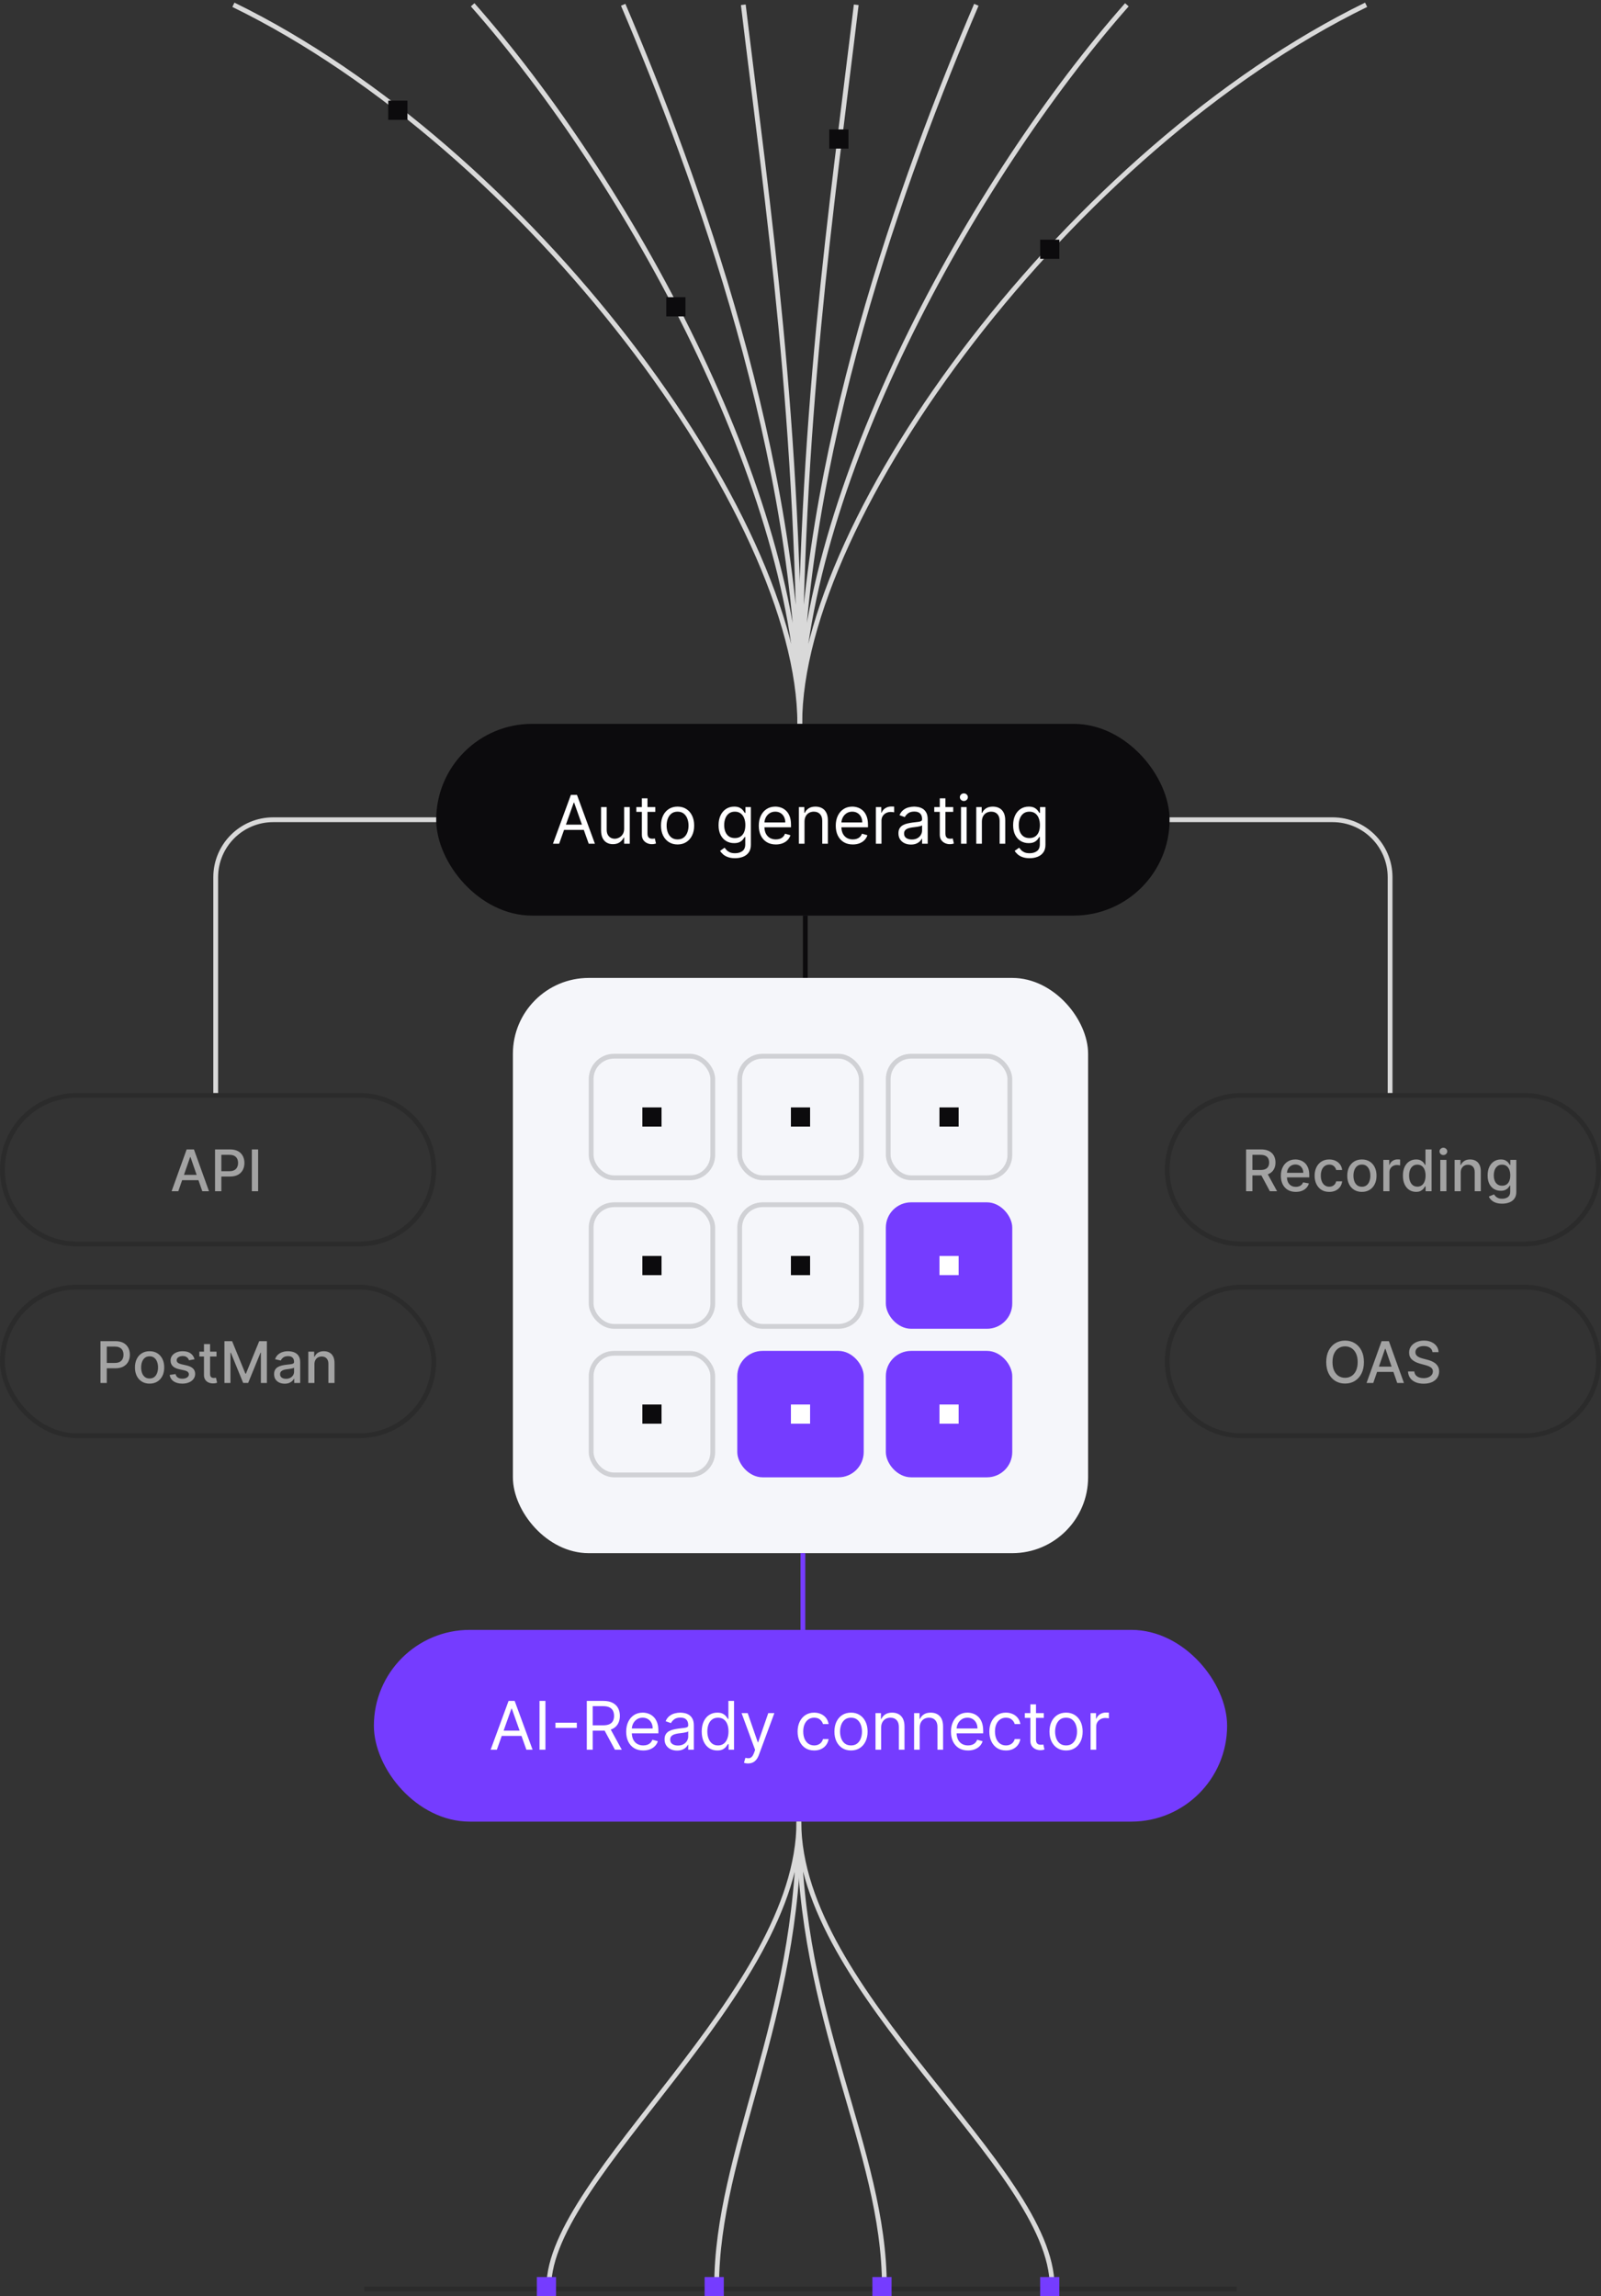 <?xml version="1.0" encoding="UTF-8"?> <svg xmlns="http://www.w3.org/2000/svg" width="334" height="479" viewBox="0 0 334 479" fill="none"><rect x="0" y="0" width="334" height="479" fill="#333333" stroke="none"/><path d="M166.847 151C166.847 107.564 223.646 30.948 285 1M166.847 151C166.847 102.641 202.944 37.41 235.088 1M166.847 151C166.847 95.691 188.593 36.358 203.685 1M166.847 151C166.847 87.004 173.475 43.869 178.627 1" stroke="#D9D9D9"></path><path d="M166.847 151C166.847 107.564 110.048 30.948 48.693 1M166.847 151C166.847 102.641 130.75 37.41 98.605 1M166.847 151C166.847 95.691 145.1 36.358 130.008 1M166.847 151C166.847 87.004 160.219 43.869 155.066 1" stroke="#D9D9D9"></path><rect x="177" y="27" width="4" height="4" transform="rotate(90 177 27)" fill="#0C0B0D"></rect><rect x="143" y="62" width="4" height="4" transform="rotate(90 143 62)" fill="#0C0B0D"></rect><rect x="85" y="21" width="4" height="4" transform="rotate(90 85 21)" fill="#0C0B0D"></rect><rect x="221" y="50" width="4" height="4" transform="rotate(90 221 50)" fill="#0C0B0D"></rect><rect x="91" y="151" width="153" height="40" rx="20" fill="#0C0B0D"></rect><path d="M116.651 176H115.358L119.097 165.818H120.369L124.108 176H122.815L119.773 167.429H119.693L116.651 176ZM117.128 172.023H122.338V173.116H117.128V172.023ZM130.207 172.878V168.364H131.381V176H130.207V174.707H130.128C129.949 175.095 129.67 175.425 129.293 175.697C128.915 175.965 128.437 176.099 127.861 176.099C127.383 176.099 126.959 175.995 126.588 175.786C126.217 175.574 125.925 175.256 125.713 174.832C125.501 174.404 125.395 173.866 125.395 173.216V168.364H126.568V173.136C126.568 173.693 126.724 174.137 127.035 174.469C127.35 174.8 127.751 174.966 128.239 174.966C128.53 174.966 128.827 174.891 129.128 174.742C129.433 174.593 129.689 174.364 129.894 174.056C130.103 173.748 130.207 173.355 130.207 172.878ZM136.711 168.364V169.358H132.753V168.364H136.711ZM133.907 166.534H135.08V173.812C135.08 174.144 135.128 174.393 135.224 174.558C135.324 174.721 135.449 174.83 135.602 174.886C135.758 174.939 135.922 174.966 136.094 174.966C136.223 174.966 136.329 174.959 136.412 174.946C136.495 174.929 136.561 174.916 136.611 174.906L136.85 175.96C136.77 175.99 136.659 176.02 136.517 176.05C136.374 176.083 136.194 176.099 135.975 176.099C135.643 176.099 135.319 176.028 135 175.886C134.685 175.743 134.424 175.526 134.215 175.234C134.009 174.943 133.907 174.575 133.907 174.131V166.534ZM141.356 176.159C140.666 176.159 140.061 175.995 139.541 175.667C139.024 175.339 138.62 174.88 138.328 174.29C138.04 173.7 137.896 173.01 137.896 172.222C137.896 171.426 138.04 170.732 138.328 170.138C138.62 169.545 139.024 169.085 139.541 168.756C140.061 168.428 140.666 168.264 141.356 168.264C142.045 168.264 142.648 168.428 143.165 168.756C143.686 169.085 144.09 169.545 144.378 170.138C144.67 170.732 144.816 171.426 144.816 172.222C144.816 173.01 144.67 173.7 144.378 174.29C144.09 174.88 143.686 175.339 143.165 175.667C142.648 175.995 142.045 176.159 141.356 176.159ZM141.356 175.105C141.879 175.105 142.31 174.971 142.648 174.702C142.986 174.434 143.237 174.081 143.399 173.643C143.561 173.206 143.643 172.732 143.643 172.222C143.643 171.711 143.561 171.236 143.399 170.795C143.237 170.354 142.986 169.998 142.648 169.726C142.31 169.454 141.879 169.318 141.356 169.318C140.832 169.318 140.401 169.454 140.063 169.726C139.725 169.998 139.475 170.354 139.312 170.795C139.15 171.236 139.069 171.711 139.069 172.222C139.069 172.732 139.15 173.206 139.312 173.643C139.475 174.081 139.725 174.434 140.063 174.702C140.401 174.971 140.832 175.105 141.356 175.105ZM153.347 179.023C152.78 179.023 152.293 178.95 151.885 178.804C151.478 178.661 151.138 178.473 150.866 178.237C150.598 178.005 150.384 177.757 150.225 177.491L151.159 176.835C151.265 176.974 151.4 177.134 151.562 177.312C151.724 177.495 151.947 177.652 152.228 177.785C152.513 177.921 152.886 177.989 153.347 177.989C153.963 177.989 154.472 177.839 154.873 177.541C155.274 177.243 155.475 176.776 155.475 176.139V174.588H155.375C155.289 174.727 155.166 174.9 155.007 175.105C154.852 175.307 154.626 175.488 154.331 175.647C154.04 175.803 153.645 175.881 153.148 175.881C152.532 175.881 151.978 175.735 151.487 175.443C151 175.152 150.614 174.727 150.329 174.17C150.047 173.614 149.907 172.937 149.907 172.142C149.907 171.36 150.044 170.679 150.319 170.099C150.594 169.515 150.977 169.065 151.468 168.746C151.958 168.425 152.525 168.264 153.168 168.264C153.665 168.264 154.059 168.347 154.351 168.513C154.646 168.675 154.871 168.861 155.027 169.07C155.186 169.275 155.309 169.444 155.395 169.577H155.514V168.364H156.648V176.219C156.648 176.875 156.499 177.409 156.201 177.82C155.906 178.234 155.508 178.537 155.007 178.729C154.51 178.925 153.957 179.023 153.347 179.023ZM153.307 174.827C153.778 174.827 154.175 174.719 154.5 174.504C154.825 174.288 155.072 173.978 155.241 173.574C155.41 173.17 155.495 172.686 155.495 172.122C155.495 171.572 155.412 171.086 155.246 170.665C155.08 170.245 154.835 169.915 154.51 169.676C154.185 169.437 153.784 169.318 153.307 169.318C152.81 169.318 152.396 169.444 152.064 169.696C151.736 169.948 151.489 170.286 151.323 170.71C151.161 171.134 151.08 171.605 151.08 172.122C151.08 172.652 151.163 173.121 151.328 173.529C151.497 173.933 151.746 174.252 152.074 174.484C152.406 174.712 152.817 174.827 153.307 174.827ZM161.857 176.159C161.122 176.159 160.487 175.997 159.953 175.672C159.423 175.344 159.014 174.886 158.725 174.3C158.44 173.71 158.298 173.024 158.298 172.241C158.298 171.459 158.44 170.77 158.725 170.173C159.014 169.573 159.415 169.106 159.928 168.771C160.446 168.433 161.049 168.264 161.738 168.264C162.136 168.264 162.529 168.33 162.916 168.463C163.304 168.596 163.657 168.811 163.975 169.109C164.294 169.404 164.547 169.795 164.736 170.283C164.925 170.77 165.019 171.37 165.019 172.082V172.58H159.133V171.565H163.826C163.826 171.134 163.74 170.75 163.568 170.412C163.399 170.074 163.157 169.807 162.842 169.612C162.53 169.416 162.162 169.318 161.738 169.318C161.271 169.318 160.866 169.434 160.525 169.666C160.187 169.895 159.927 170.193 159.745 170.561C159.562 170.929 159.471 171.323 159.471 171.744V172.42C159.471 172.997 159.571 173.486 159.769 173.887C159.972 174.285 160.252 174.588 160.61 174.797C160.968 175.002 161.383 175.105 161.857 175.105C162.166 175.105 162.444 175.062 162.693 174.976C162.945 174.886 163.162 174.754 163.344 174.578C163.526 174.399 163.667 174.177 163.767 173.912L164.9 174.23C164.781 174.615 164.58 174.953 164.298 175.244C164.017 175.533 163.669 175.758 163.254 175.92C162.84 176.08 162.374 176.159 161.857 176.159ZM167.837 171.406V176H166.664V168.364H167.798V169.557H167.897C168.076 169.169 168.348 168.857 168.712 168.622C169.077 168.384 169.548 168.264 170.124 168.264C170.641 168.264 171.094 168.37 171.482 168.582C171.869 168.791 172.171 169.109 172.386 169.537C172.602 169.961 172.71 170.498 172.71 171.148V176H171.536V171.227C171.536 170.627 171.381 170.16 171.069 169.825C170.757 169.487 170.33 169.318 169.786 169.318C169.412 169.318 169.077 169.399 168.782 169.562C168.49 169.724 168.26 169.961 168.091 170.273C167.922 170.584 167.837 170.962 167.837 171.406ZM177.915 176.159C177.18 176.159 176.545 175.997 176.011 175.672C175.481 175.344 175.072 174.886 174.783 174.3C174.498 173.71 174.356 173.024 174.356 172.241C174.356 171.459 174.498 170.77 174.783 170.173C175.072 169.573 175.473 169.106 175.986 168.771C176.503 168.433 177.107 168.264 177.796 168.264C178.194 168.264 178.586 168.33 178.974 168.463C179.362 168.596 179.715 168.811 180.033 169.109C180.351 169.404 180.605 169.795 180.794 170.283C180.983 170.77 181.077 171.37 181.077 172.082V172.58H175.191V171.565H179.884C179.884 171.134 179.798 170.75 179.626 170.412C179.457 170.074 179.215 169.807 178.9 169.612C178.588 169.416 178.22 169.318 177.796 169.318C177.329 169.318 176.924 169.434 176.583 169.666C176.245 169.895 175.985 170.193 175.802 170.561C175.62 170.929 175.529 171.323 175.529 171.744V172.42C175.529 172.997 175.628 173.486 175.827 173.887C176.029 174.285 176.31 174.588 176.667 174.797C177.025 175.002 177.441 175.105 177.915 175.105C178.224 175.105 178.502 175.062 178.751 174.976C179.002 174.886 179.22 174.754 179.402 174.578C179.584 174.399 179.725 174.177 179.824 173.912L180.958 174.23C180.839 174.615 180.638 174.953 180.356 175.244C180.075 175.533 179.727 175.758 179.312 175.92C178.898 176.08 178.432 176.159 177.915 176.159ZM182.722 176V168.364H183.856V169.517H183.935C184.074 169.139 184.326 168.833 184.691 168.597C185.055 168.362 185.466 168.244 185.924 168.244C186.01 168.244 186.118 168.246 186.247 168.249C186.376 168.253 186.474 168.258 186.54 168.264V169.457C186.5 169.447 186.409 169.433 186.267 169.413C186.128 169.389 185.98 169.378 185.824 169.378C185.453 169.378 185.122 169.456 184.83 169.612C184.542 169.764 184.313 169.976 184.144 170.248C183.978 170.516 183.895 170.823 183.895 171.168V176H182.722ZM190.038 176.179C189.554 176.179 189.115 176.088 188.721 175.906C188.326 175.72 188.013 175.453 187.781 175.105C187.549 174.754 187.433 174.33 187.433 173.832C187.433 173.395 187.519 173.04 187.692 172.768C187.864 172.493 188.094 172.278 188.383 172.122C188.671 171.966 188.989 171.85 189.337 171.774C189.689 171.695 190.042 171.632 190.396 171.585C190.86 171.526 191.236 171.481 191.525 171.451C191.816 171.418 192.029 171.363 192.161 171.287C192.297 171.211 192.365 171.078 192.365 170.889V170.849C192.365 170.359 192.231 169.978 191.962 169.706C191.697 169.434 191.294 169.298 190.754 169.298C190.194 169.298 189.755 169.421 189.437 169.666C189.118 169.911 188.895 170.173 188.765 170.452L187.652 170.054C187.851 169.59 188.116 169.229 188.447 168.97C188.782 168.708 189.147 168.526 189.541 168.423C189.939 168.317 190.33 168.264 190.714 168.264C190.96 168.264 191.241 168.294 191.56 168.354C191.881 168.41 192.191 168.528 192.489 168.707C192.791 168.886 193.041 169.156 193.24 169.517C193.439 169.878 193.538 170.362 193.538 170.969V176H192.365V174.966H192.305C192.226 175.132 192.093 175.309 191.908 175.498C191.722 175.687 191.475 175.848 191.167 175.98C190.859 176.113 190.482 176.179 190.038 176.179ZM190.217 175.125C190.681 175.125 191.072 175.034 191.39 174.852C191.712 174.669 191.954 174.434 192.116 174.146C192.282 173.857 192.365 173.554 192.365 173.236V172.162C192.315 172.222 192.206 172.276 192.037 172.326C191.871 172.372 191.679 172.414 191.46 172.45C191.245 172.483 191.034 172.513 190.829 172.54C190.627 172.563 190.462 172.583 190.337 172.599C190.032 172.639 189.747 172.704 189.481 172.793C189.22 172.879 189.007 173.01 188.845 173.186C188.686 173.358 188.606 173.594 188.606 173.892C188.606 174.3 188.757 174.608 189.059 174.817C189.364 175.022 189.75 175.125 190.217 175.125ZM198.861 168.364V169.358H194.903V168.364H198.861ZM196.057 166.534H197.23V173.812C197.23 174.144 197.278 174.393 197.374 174.558C197.474 174.721 197.6 174.83 197.752 174.886C197.908 174.939 198.072 174.966 198.244 174.966C198.374 174.966 198.48 174.959 198.562 174.946C198.645 174.929 198.712 174.916 198.761 174.906L199 175.96C198.92 175.99 198.809 176.02 198.667 176.05C198.524 176.083 198.344 176.099 198.125 176.099C197.794 176.099 197.469 176.028 197.151 175.886C196.836 175.743 196.574 175.526 196.365 175.234C196.16 174.943 196.057 174.575 196.057 174.131V166.534ZM200.486 176V168.364H201.659V176H200.486ZM201.082 167.091C200.854 167.091 200.656 167.013 200.491 166.857C200.328 166.701 200.247 166.514 200.247 166.295C200.247 166.077 200.328 165.889 200.491 165.734C200.656 165.578 200.854 165.5 201.082 165.5C201.311 165.5 201.506 165.578 201.669 165.734C201.835 165.889 201.917 166.077 201.917 166.295C201.917 166.514 201.835 166.701 201.669 166.857C201.506 167.013 201.311 167.091 201.082 167.091ZM204.841 171.406V176H203.668V168.364H204.801V169.557H204.901C205.08 169.169 205.352 168.857 205.716 168.622C206.081 168.384 206.551 168.264 207.128 168.264C207.645 168.264 208.098 168.37 208.485 168.582C208.873 168.791 209.175 169.109 209.39 169.537C209.606 169.961 209.713 170.498 209.713 171.148V176H208.54V171.227C208.54 170.627 208.384 170.16 208.073 169.825C207.761 169.487 207.334 169.318 206.79 169.318C206.416 169.318 206.081 169.399 205.786 169.562C205.494 169.724 205.264 169.961 205.095 170.273C204.926 170.584 204.841 170.962 204.841 171.406ZM214.8 179.023C214.233 179.023 213.746 178.95 213.338 178.804C212.93 178.661 212.591 178.473 212.319 178.237C212.05 178.005 211.837 177.757 211.678 177.491L212.612 176.835C212.718 176.974 212.853 177.134 213.015 177.312C213.177 177.495 213.399 177.652 213.681 177.785C213.966 177.921 214.339 177.989 214.8 177.989C215.416 177.989 215.925 177.839 216.326 177.541C216.727 177.243 216.928 176.776 216.928 176.139V174.588H216.828C216.742 174.727 216.619 174.9 216.46 175.105C216.305 175.307 216.079 175.488 215.784 175.647C215.492 175.803 215.098 175.881 214.601 175.881C213.984 175.881 213.431 175.735 212.94 175.443C212.453 175.152 212.067 174.727 211.782 174.17C211.5 173.614 211.359 172.937 211.359 172.142C211.359 171.36 211.497 170.679 211.772 170.099C212.047 169.515 212.43 169.065 212.921 168.746C213.411 168.425 213.978 168.264 214.621 168.264C215.118 168.264 215.512 168.347 215.804 168.513C216.099 168.675 216.324 168.861 216.48 169.07C216.639 169.275 216.762 169.444 216.848 169.577H216.967V168.364H218.101V176.219C218.101 176.875 217.952 177.409 217.653 177.82C217.358 178.234 216.961 178.537 216.46 178.729C215.963 178.925 215.41 179.023 214.8 179.023ZM214.76 174.827C215.231 174.827 215.628 174.719 215.953 174.504C216.278 174.288 216.525 173.978 216.694 173.574C216.863 173.17 216.947 172.686 216.947 172.122C216.947 171.572 216.865 171.086 216.699 170.665C216.533 170.245 216.288 169.915 215.963 169.676C215.638 169.437 215.237 169.318 214.76 169.318C214.263 169.318 213.849 169.444 213.517 169.696C213.189 169.948 212.942 170.286 212.776 170.71C212.614 171.134 212.533 171.605 212.533 172.122C212.533 172.652 212.616 173.121 212.781 173.529C212.95 173.933 213.199 174.252 213.527 174.484C213.858 174.712 214.269 174.827 214.76 174.827Z" fill="white"></path><line x1="168" y1="191" x2="168" y2="207" stroke="#0C0B0D"></line><path d="M0.5 244C0.5 235.44 7.44 228.5 16 228.5H75C83.56 228.5 90.5 235.44 90.5 244C90.5 252.56 83.56 259.5 75 259.5H16C7.44 259.5 0.5 252.56 0.5 244Z" stroke="black" stroke-opacity="0.15"></path><path d="M37.196 248.5H35.798L38.939 239.773H40.46L43.601 248.5H42.203L39.736 241.358H39.668L37.196 248.5ZM37.43 245.082H41.965V246.19H37.43V245.082ZM44.861 248.5V239.773H47.972C48.651 239.773 49.213 239.896 49.659 240.143C50.105 240.391 50.439 240.729 50.661 241.158C50.883 241.584 50.993 242.064 50.993 242.598C50.993 243.135 50.881 243.618 50.657 244.047C50.435 244.473 50.1 244.811 49.651 245.061C49.205 245.308 48.644 245.432 47.968 245.432H45.828V244.315H47.848C48.277 244.315 48.625 244.241 48.892 244.094C49.159 243.943 49.355 243.739 49.48 243.48C49.605 243.222 49.668 242.928 49.668 242.598C49.668 242.268 49.605 241.976 49.48 241.72C49.355 241.464 49.158 241.264 48.888 241.119C48.621 240.974 48.269 240.902 47.831 240.902H46.178V248.5H44.861ZM53.854 239.773V248.5H52.537V239.773H53.854Z" fill="#A3A3A3"></path><rect x="0.5" y="268.5" width="90" height="31" rx="15.5" stroke="black" stroke-opacity="0.15"></rect><path d="M20.959 288.5V279.773H24.07C24.749 279.773 25.311 279.896 25.757 280.143C26.203 280.391 26.537 280.729 26.759 281.158C26.98 281.584 27.091 282.064 27.091 282.598C27.091 283.135 26.979 283.618 26.754 284.047C26.533 284.473 26.197 284.811 25.749 285.061C25.303 285.308 24.741 285.432 24.065 285.432H21.926V284.315H23.946C24.375 284.315 24.723 284.241 24.99 284.094C25.257 283.943 25.453 283.739 25.578 283.48C25.703 283.222 25.766 282.928 25.766 282.598C25.766 282.268 25.703 281.976 25.578 281.72C25.453 281.464 25.256 281.264 24.986 281.119C24.719 280.974 24.366 280.902 23.929 280.902H22.276V288.5H20.959ZM31.207 288.632C30.594 288.632 30.058 288.491 29.601 288.21C29.143 287.929 28.788 287.536 28.535 287.03C28.283 286.524 28.156 285.933 28.156 285.257C28.156 284.578 28.283 283.984 28.535 283.476C28.788 282.967 29.143 282.572 29.601 282.291C30.058 282.01 30.594 281.869 31.207 281.869C31.821 281.869 32.356 282.01 32.814 282.291C33.271 282.572 33.626 282.967 33.879 283.476C34.132 283.984 34.258 284.578 34.258 285.257C34.258 285.933 34.132 286.524 33.879 287.03C33.626 287.536 33.271 287.929 32.814 288.21C32.356 288.491 31.821 288.632 31.207 288.632ZM31.212 287.562C31.609 287.562 31.939 287.457 32.2 287.247C32.462 287.037 32.655 286.757 32.78 286.408C32.908 286.058 32.972 285.673 32.972 285.253C32.972 284.835 32.908 284.452 32.78 284.102C32.655 283.75 32.462 283.467 32.2 283.254C31.939 283.041 31.609 282.935 31.212 282.935C30.811 282.935 30.479 283.041 30.215 283.254C29.953 283.467 29.759 283.75 29.631 284.102C29.506 284.452 29.443 284.835 29.443 285.253C29.443 285.673 29.506 286.058 29.631 286.408C29.759 286.757 29.953 287.037 30.215 287.247C30.479 287.457 30.811 287.562 31.212 287.562ZM40.586 283.553L39.431 283.757C39.383 283.609 39.306 283.469 39.201 283.335C39.098 283.202 38.959 283.092 38.783 283.007C38.607 282.922 38.387 282.879 38.123 282.879C37.762 282.879 37.461 282.96 37.219 283.122C36.978 283.281 36.857 283.487 36.857 283.74C36.857 283.959 36.938 284.135 37.1 284.268C37.262 284.402 37.523 284.511 37.884 284.597L38.924 284.835C39.526 284.974 39.975 285.189 40.27 285.479C40.566 285.768 40.713 286.145 40.713 286.608C40.713 287 40.6 287.349 40.373 287.656C40.148 287.96 39.834 288.199 39.431 288.372C39.03 288.545 38.566 288.632 38.037 288.632C37.304 288.632 36.706 288.476 36.243 288.163C35.78 287.848 35.496 287.401 35.391 286.821L36.623 286.634C36.699 286.955 36.857 287.197 37.096 287.362C37.334 287.524 37.645 287.605 38.029 287.605C38.446 287.605 38.78 287.518 39.03 287.345C39.28 287.169 39.405 286.955 39.405 286.702C39.405 286.497 39.328 286.325 39.175 286.186C39.025 286.047 38.793 285.942 38.48 285.871L37.373 285.628C36.762 285.489 36.31 285.267 36.017 284.963C35.728 284.659 35.583 284.274 35.583 283.808C35.583 283.422 35.691 283.084 35.907 282.794C36.123 282.504 36.421 282.278 36.801 282.116C37.182 281.952 37.618 281.869 38.11 281.869C38.817 281.869 39.374 282.023 39.78 282.33C40.186 282.634 40.455 283.041 40.586 283.553ZM45.17 281.955V282.977H41.594V281.955H45.17ZM42.553 280.386H43.827V286.578C43.827 286.825 43.864 287.011 43.938 287.136C44.012 287.259 44.107 287.342 44.224 287.388C44.343 287.43 44.472 287.452 44.611 287.452C44.714 287.452 44.803 287.445 44.88 287.43C44.957 287.416 45.016 287.405 45.059 287.396L45.289 288.449C45.215 288.477 45.11 288.506 44.974 288.534C44.837 288.565 44.667 288.582 44.462 288.585C44.127 288.591 43.815 288.531 43.525 288.406C43.235 288.281 43.001 288.088 42.822 287.827C42.643 287.565 42.553 287.237 42.553 286.842V280.386ZM46.822 279.773H48.42L51.199 286.557H51.301L54.079 279.773H55.677V288.5H54.424V282.185H54.343L51.77 288.487H50.73L48.156 282.18H48.075V288.5H46.822V279.773ZM59.394 288.645C58.979 288.645 58.604 288.568 58.269 288.415C57.934 288.259 57.668 288.033 57.472 287.737C57.279 287.442 57.182 287.08 57.182 286.651C57.182 286.281 57.254 285.977 57.396 285.739C57.538 285.5 57.729 285.311 57.971 285.172C58.212 285.033 58.482 284.928 58.781 284.857C59.079 284.786 59.383 284.732 59.693 284.695C60.084 284.649 60.403 284.612 60.647 284.584C60.891 284.553 61.069 284.503 61.18 284.435C61.291 284.366 61.346 284.256 61.346 284.102V284.072C61.346 283.7 61.241 283.412 61.031 283.207C60.823 283.003 60.514 282.901 60.102 282.901C59.673 282.901 59.334 282.996 59.087 283.186C58.843 283.374 58.674 283.582 58.58 283.812L57.383 283.54C57.525 283.142 57.732 282.821 58.005 282.577C58.281 282.33 58.597 282.151 58.955 282.04C59.313 281.926 59.69 281.869 60.084 281.869C60.346 281.869 60.623 281.901 60.916 281.963C61.211 282.023 61.486 282.134 61.742 282.295C62.001 282.457 62.212 282.689 62.377 282.99C62.542 283.288 62.624 283.676 62.624 284.153V288.5H61.38V287.605H61.329C61.246 287.77 61.123 287.932 60.958 288.091C60.793 288.25 60.582 288.382 60.323 288.487C60.065 288.592 59.755 288.645 59.394 288.645ZM59.671 287.622C60.023 287.622 60.325 287.553 60.575 287.413C60.827 287.274 61.019 287.092 61.15 286.868C61.283 286.641 61.35 286.398 61.35 286.139V285.295C61.305 285.341 61.217 285.384 61.086 285.423C60.958 285.46 60.812 285.493 60.647 285.521C60.482 285.547 60.322 285.571 60.166 285.594C60.009 285.614 59.879 285.631 59.773 285.645C59.526 285.676 59.3 285.729 59.096 285.803C58.894 285.876 58.732 285.983 58.61 286.122C58.491 286.259 58.431 286.44 58.431 286.668C58.431 286.983 58.548 287.222 58.781 287.384C59.014 287.543 59.31 287.622 59.671 287.622ZM65.596 284.614V288.5H64.321V281.955H65.544V283.02H65.625C65.776 282.673 66.012 282.395 66.333 282.185C66.657 281.974 67.064 281.869 67.556 281.869C68.002 281.869 68.392 281.963 68.728 282.151C69.063 282.335 69.323 282.611 69.507 282.977C69.692 283.344 69.784 283.797 69.784 284.337V288.5H68.51V284.49C68.51 284.016 68.387 283.645 68.14 283.378C67.892 283.108 67.553 282.973 67.121 282.973C66.826 282.973 66.563 283.037 66.333 283.165C66.106 283.293 65.925 283.48 65.791 283.727C65.661 283.972 65.596 284.267 65.596 284.614Z" fill="#A3A3A3"></path><rect x="107" y="204" width="120" height="120" rx="15.824" fill="#F5F6FA"></rect><rect x="123.324" y="220.324" width="25.374" height="25.374" rx="4.775" stroke="black" stroke-opacity="0.15"></rect><rect x="134.011" y="231.011" width="4" height="4" fill="#0C0B0D"></rect><rect x="154.313" y="220.324" width="25.374" height="25.374" rx="4.775" stroke="black" stroke-opacity="0.15"></rect><rect x="165" y="231.011" width="4" height="4" fill="#0C0B0D"></rect><rect x="185.303" y="220.324" width="25.374" height="25.374" rx="4.775" stroke="black" stroke-opacity="0.15"></rect><rect x="195.989" y="231.011" width="4" height="4" fill="#0C0B0D"></rect><rect x="123.324" y="251.313" width="25.374" height="25.374" rx="4.775" stroke="black" stroke-opacity="0.15"></rect><rect x="134.011" y="262" width="4" height="4" fill="#0C0B0D"></rect><rect x="154.313" y="251.313" width="25.374" height="25.374" rx="4.775" stroke="black" stroke-opacity="0.15"></rect><rect x="165" y="262" width="4" height="4" fill="#0C0B0D"></rect><rect x="184.803" y="250.813" width="26.374" height="26.374" rx="5.275" fill="#753CFF"></rect><rect x="195.989" y="262" width="4" height="4" fill="white"></rect><rect x="123.324" y="282.302" width="25.374" height="25.374" rx="4.775" stroke="black" stroke-opacity="0.15"></rect><rect x="134.011" y="292.989" width="4" height="4" fill="#0C0B0D"></rect><rect x="153.813" y="281.802" width="26.374" height="26.374" rx="5.275" fill="#753CFF"></rect><rect x="165" y="292.989" width="4" height="4" fill="white"></rect><rect x="184.803" y="281.802" width="26.374" height="26.374" rx="5.275" fill="#753CFF"></rect><rect x="195.989" y="292.989" width="4" height="4" fill="white"></rect><path d="M243.5 244C243.5 235.44 250.44 228.5 259 228.5H318C326.56 228.5 333.5 235.44 333.5 244C333.5 252.56 326.56 259.5 318 259.5H259C250.44 259.5 243.5 252.56 243.5 244Z" stroke="black" stroke-opacity="0.15"></path><path d="M259.959 248.5V239.773H263.07C263.746 239.773 264.307 239.889 264.753 240.122C265.202 240.355 265.537 240.678 265.759 241.089C265.98 241.499 266.091 241.972 266.091 242.509C266.091 243.043 265.979 243.513 265.754 243.919C265.533 244.322 265.197 244.636 264.749 244.861C264.303 245.085 263.741 245.197 263.065 245.197H260.709V244.064H262.946C263.372 244.064 263.719 244.003 263.986 243.881C264.256 243.759 264.453 243.581 264.578 243.348C264.703 243.115 264.766 242.835 264.766 242.509C264.766 242.179 264.702 241.893 264.574 241.652C264.449 241.411 264.251 241.226 263.982 241.098C263.714 240.967 263.364 240.902 262.929 240.902H261.276V248.5H259.959ZM264.267 244.562L266.423 248.5H264.923L262.81 244.562H264.267ZM270.33 248.632C269.685 248.632 269.13 248.494 268.664 248.219C268.201 247.94 267.843 247.55 267.59 247.047C267.34 246.541 267.215 245.949 267.215 245.27C267.215 244.599 267.34 244.009 267.59 243.497C267.843 242.986 268.195 242.587 268.647 242.3C269.101 242.013 269.632 241.869 270.24 241.869C270.61 241.869 270.968 241.93 271.314 242.053C271.661 242.175 271.972 242.366 272.248 242.628C272.523 242.889 272.74 243.229 272.9 243.646C273.059 244.061 273.138 244.565 273.138 245.159V245.611H267.935V244.656H271.89C271.89 244.321 271.821 244.024 271.685 243.766C271.549 243.504 271.357 243.298 271.11 243.148C270.865 242.997 270.578 242.922 270.249 242.922C269.891 242.922 269.578 243.01 269.311 243.186C269.047 243.359 268.843 243.587 268.698 243.868C268.556 244.146 268.485 244.449 268.485 244.776V245.521C268.485 245.959 268.561 246.331 268.715 246.638C268.871 246.945 269.088 247.179 269.367 247.341C269.645 247.5 269.971 247.58 270.343 247.58C270.584 247.58 270.804 247.545 271.003 247.477C271.202 247.406 271.374 247.301 271.519 247.162C271.664 247.023 271.775 246.851 271.851 246.646L273.057 246.864C272.961 247.219 272.787 247.53 272.537 247.797C272.29 248.061 271.979 248.267 271.604 248.415C271.232 248.56 270.807 248.632 270.33 248.632ZM277.309 248.632C276.675 248.632 276.13 248.489 275.673 248.202C275.218 247.912 274.869 247.513 274.624 247.004C274.38 246.496 274.258 245.913 274.258 245.257C274.258 244.592 274.383 244.006 274.633 243.497C274.883 242.986 275.235 242.587 275.69 242.3C276.144 242.013 276.68 241.869 277.296 241.869C277.793 241.869 278.237 241.962 278.626 242.146C279.015 242.328 279.329 242.584 279.567 242.913C279.809 243.243 279.952 243.628 279.998 244.068H278.758C278.69 243.761 278.533 243.497 278.289 243.276C278.048 243.054 277.724 242.943 277.317 242.943C276.962 242.943 276.651 243.037 276.384 243.224C276.12 243.409 275.914 243.673 275.766 244.017C275.619 244.358 275.545 244.761 275.545 245.227C275.545 245.705 275.617 246.116 275.762 246.463C275.907 246.81 276.112 247.078 276.376 247.268C276.643 247.459 276.957 247.554 277.317 247.554C277.559 247.554 277.778 247.51 277.974 247.422C278.173 247.331 278.339 247.202 278.472 247.034C278.609 246.866 278.704 246.665 278.758 246.429H279.998C279.952 246.852 279.815 247.23 279.585 247.562C279.354 247.895 279.046 248.156 278.66 248.347C278.276 248.537 277.826 248.632 277.309 248.632ZM284.118 248.632C283.504 248.632 282.968 248.491 282.511 248.21C282.054 247.929 281.699 247.536 281.446 247.03C281.193 246.524 281.066 245.933 281.066 245.257C281.066 244.578 281.193 243.984 281.446 243.476C281.699 242.967 282.054 242.572 282.511 242.291C282.968 242.01 283.504 241.869 284.118 241.869C284.731 241.869 285.267 242.01 285.724 242.291C286.181 242.572 286.537 242.967 286.789 243.476C287.042 243.984 287.169 244.578 287.169 245.257C287.169 245.933 287.042 246.524 286.789 247.03C286.537 247.536 286.181 247.929 285.724 248.21C285.267 248.491 284.731 248.632 284.118 248.632ZM284.122 247.562C284.52 247.562 284.849 247.457 285.11 247.247C285.372 247.037 285.565 246.757 285.69 246.408C285.818 246.058 285.882 245.673 285.882 245.253C285.882 244.835 285.818 244.452 285.69 244.102C285.565 243.75 285.372 243.467 285.11 243.254C284.849 243.041 284.52 242.935 284.122 242.935C283.721 242.935 283.389 243.041 283.125 243.254C282.863 243.467 282.669 243.75 282.541 244.102C282.416 244.452 282.353 244.835 282.353 245.253C282.353 245.673 282.416 246.058 282.541 246.408C282.669 246.757 282.863 247.037 283.125 247.247C283.389 247.457 283.721 247.562 284.122 247.562ZM288.591 248.5V241.955H289.822V242.994H289.891C290.01 242.642 290.22 242.365 290.521 242.163C290.825 241.959 291.169 241.857 291.553 241.857C291.632 241.857 291.726 241.859 291.834 241.865C291.945 241.871 292.031 241.878 292.094 241.886V243.105C292.043 243.091 291.952 243.075 291.821 243.058C291.69 243.038 291.56 243.028 291.429 243.028C291.128 243.028 290.859 243.092 290.624 243.22C290.391 243.345 290.206 243.52 290.07 243.744C289.933 243.966 289.865 244.219 289.865 244.503V248.5H288.591ZM295.412 248.628C294.884 248.628 294.412 248.493 293.998 248.223C293.586 247.95 293.262 247.562 293.026 247.06C292.793 246.554 292.676 245.947 292.676 245.24C292.676 244.533 292.794 243.928 293.03 243.425C293.269 242.922 293.596 242.537 294.01 242.27C294.425 242.003 294.895 241.869 295.421 241.869C295.827 241.869 296.154 241.938 296.401 242.074C296.651 242.207 296.844 242.364 296.98 242.543C297.12 242.722 297.228 242.879 297.304 243.016H297.381V239.773H298.655V248.5H297.411V247.482H297.304C297.228 247.621 297.117 247.78 296.972 247.959C296.83 248.138 296.634 248.294 296.384 248.428C296.134 248.561 295.81 248.628 295.412 248.628ZM295.694 247.541C296.06 247.541 296.37 247.445 296.623 247.251C296.878 247.055 297.071 246.784 297.202 246.438C297.336 246.091 297.402 245.687 297.402 245.227C297.402 244.773 297.337 244.375 297.206 244.034C297.076 243.693 296.884 243.428 296.631 243.237C296.378 243.047 296.066 242.952 295.694 242.952C295.31 242.952 294.99 243.051 294.735 243.25C294.479 243.449 294.286 243.72 294.155 244.064C294.027 244.408 293.963 244.795 293.963 245.227C293.963 245.665 294.029 246.058 294.159 246.408C294.29 246.757 294.483 247.034 294.739 247.239C294.998 247.44 295.316 247.541 295.694 247.541ZM300.474 248.5V241.955H301.748V248.5H300.474ZM301.117 240.945C300.896 240.945 300.705 240.871 300.546 240.723C300.39 240.572 300.312 240.393 300.312 240.186C300.312 239.976 300.39 239.797 300.546 239.649C300.705 239.499 300.896 239.423 301.117 239.423C301.339 239.423 301.528 239.499 301.684 239.649C301.843 239.797 301.923 239.976 301.923 240.186C301.923 240.393 301.843 240.572 301.684 240.723C301.528 240.871 301.339 240.945 301.117 240.945ZM304.736 244.614V248.5H303.462V241.955H304.685V243.02H304.766C304.917 242.673 305.152 242.395 305.473 242.185C305.797 241.974 306.205 241.869 306.696 241.869C307.142 241.869 307.533 241.963 307.868 242.151C308.203 242.335 308.463 242.611 308.648 242.977C308.833 243.344 308.925 243.797 308.925 244.337V248.5H307.651V244.49C307.651 244.016 307.527 243.645 307.28 243.378C307.033 243.108 306.694 242.973 306.262 242.973C305.966 242.973 305.703 243.037 305.473 243.165C305.246 243.293 305.066 243.48 304.932 243.727C304.801 243.972 304.736 244.267 304.736 244.614ZM313.378 251.091C312.858 251.091 312.411 251.023 312.036 250.886C311.664 250.75 311.36 250.57 311.124 250.345C310.888 250.121 310.712 249.875 310.596 249.608L311.691 249.156C311.767 249.281 311.87 249.413 311.998 249.553C312.128 249.695 312.304 249.815 312.526 249.915C312.75 250.014 313.039 250.064 313.391 250.064C313.874 250.064 314.273 249.946 314.588 249.71C314.904 249.477 315.061 249.105 315.061 248.594V247.307H314.98C314.904 247.446 314.793 247.601 314.648 247.771C314.506 247.942 314.31 248.089 314.06 248.214C313.81 248.339 313.485 248.402 313.084 248.402C312.567 248.402 312.101 248.281 311.686 248.04C311.275 247.795 310.948 247.436 310.706 246.962C310.468 246.484 310.348 245.898 310.348 245.202C310.348 244.506 310.466 243.909 310.702 243.412C310.941 242.915 311.267 242.534 311.682 242.27C312.097 242.003 312.567 241.869 313.093 241.869C313.499 241.869 313.827 241.938 314.077 242.074C314.327 242.207 314.522 242.364 314.661 242.543C314.803 242.722 314.912 242.879 314.989 243.016H315.083V241.955H316.331V248.645C316.331 249.207 316.201 249.669 315.939 250.03C315.678 250.391 315.324 250.658 314.878 250.831C314.435 251.004 313.935 251.091 313.378 251.091ZM313.365 247.345C313.732 247.345 314.042 247.26 314.294 247.089C314.55 246.916 314.743 246.669 314.874 246.348C315.007 246.024 315.074 245.636 315.074 245.185C315.074 244.744 315.009 244.357 314.878 244.021C314.748 243.686 314.556 243.425 314.303 243.237C314.05 243.047 313.738 242.952 313.365 242.952C312.982 242.952 312.662 243.051 312.407 243.25C312.151 243.446 311.958 243.713 311.827 244.051C311.699 244.389 311.635 244.767 311.635 245.185C311.635 245.614 311.701 245.99 311.831 246.314C311.962 246.638 312.155 246.891 312.411 247.072C312.669 247.254 312.988 247.345 313.365 247.345Z" fill="#A3A3A3"></path><path d="M243.5 284C243.5 275.44 250.44 268.5 259 268.5H318C326.56 268.5 333.5 275.44 333.5 284C333.5 292.56 326.56 299.5 318 299.5H259C250.44 299.5 243.5 292.56 243.5 284Z" stroke="black" stroke-opacity="0.15"></path><path d="M284.54 284.136C284.54 285.068 284.369 285.869 284.028 286.54C283.688 287.207 283.22 287.722 282.626 288.082C282.036 288.44 281.364 288.619 280.611 288.619C279.855 288.619 279.18 288.44 278.587 288.082C277.996 287.722 277.53 287.206 277.189 286.536C276.848 285.865 276.678 285.065 276.678 284.136C276.678 283.205 276.848 282.405 277.189 281.737C277.53 281.067 277.996 280.553 278.587 280.195C279.18 279.834 279.855 279.653 280.611 279.653C281.364 279.653 282.036 279.834 282.626 280.195C283.22 280.553 283.688 281.067 284.028 281.737C284.369 282.405 284.54 283.205 284.54 284.136ZM283.236 284.136C283.236 283.426 283.121 282.828 282.891 282.342C282.663 281.854 282.351 281.484 281.953 281.234C281.558 280.982 281.111 280.855 280.611 280.855C280.108 280.855 279.659 280.982 279.264 281.234C278.869 281.484 278.557 281.854 278.327 282.342C278.099 282.828 277.986 283.426 277.986 284.136C277.986 284.847 278.099 285.446 278.327 285.935C278.557 286.42 278.869 286.79 279.264 287.043C279.659 287.293 280.108 287.418 280.611 287.418C281.111 287.418 281.558 287.293 281.953 287.043C282.351 286.79 282.663 286.42 282.891 285.935C283.121 285.446 283.236 284.847 283.236 284.136ZM286.485 288.5H285.087L288.228 279.773H289.749L292.89 288.5H291.492L289.025 281.358H288.957L286.485 288.5ZM286.719 285.082H291.254V286.19H286.719V285.082ZM298.84 282.065C298.794 281.662 298.607 281.349 298.277 281.128C297.948 280.903 297.533 280.791 297.033 280.791C296.675 280.791 296.365 280.848 296.104 280.962C295.843 281.072 295.64 281.226 295.495 281.422C295.353 281.615 295.282 281.835 295.282 282.082C295.282 282.29 295.33 282.469 295.426 282.619C295.526 282.77 295.655 282.896 295.814 282.999C295.976 283.098 296.15 283.182 296.334 283.25C296.519 283.315 296.696 283.369 296.867 283.412L297.719 283.634C297.998 283.702 298.283 283.794 298.576 283.911C298.868 284.027 299.14 284.18 299.39 284.371C299.64 284.561 299.841 284.797 299.995 285.078C300.151 285.359 300.229 285.696 300.229 286.088C300.229 286.582 300.101 287.021 299.846 287.405C299.593 287.788 299.225 288.091 298.742 288.312C298.262 288.534 297.681 288.645 296.999 288.645C296.346 288.645 295.78 288.541 295.303 288.334C294.826 288.126 294.452 287.832 294.182 287.452C293.912 287.068 293.763 286.614 293.735 286.088H295.056C295.081 286.403 295.184 286.666 295.363 286.876C295.544 287.084 295.776 287.239 296.057 287.341C296.341 287.44 296.652 287.49 296.99 287.49C297.363 287.49 297.694 287.432 297.983 287.315C298.276 287.196 298.506 287.031 298.674 286.821C298.841 286.608 298.925 286.359 298.925 286.075C298.925 285.817 298.851 285.605 298.703 285.44C298.559 285.276 298.361 285.139 298.111 285.031C297.864 284.923 297.584 284.828 297.272 284.746L296.24 284.464C295.542 284.274 294.988 283.994 294.578 283.625C294.172 283.256 293.969 282.767 293.969 282.159C293.969 281.656 294.105 281.217 294.378 280.842C294.651 280.467 295.02 280.176 295.486 279.969C295.952 279.759 296.478 279.653 297.063 279.653C297.654 279.653 298.175 279.757 298.627 279.964C299.081 280.172 299.439 280.457 299.701 280.821C299.962 281.182 300.098 281.597 300.11 282.065H298.84Z" fill="#A3A3A3"></path><path d="M91 171L57 171C50.373 171 45 176.373 45 183L45 228" stroke="#D9D9D9"></path><path d="M244 171L278 171C284.627 171 290 176.373 290 183L290 228" stroke="#D9D9D9"></path><line x1="167.5" y1="324" x2="167.5" y2="340" stroke="#753CFF"></line><rect x="78" y="340" width="178" height="40" rx="20" fill="#753CFF"></rect><path d="M103.651 365H102.358L106.097 354.818H107.369L111.108 365H109.815L106.773 356.429H106.693L103.651 365ZM104.128 361.023H109.338V362.116H104.128V361.023ZM113.787 354.818V365H112.554V354.818H113.787ZM120.335 359.362V360.456H115.88V359.362H120.335ZM122.418 365V354.818H125.859C126.654 354.818 127.307 354.954 127.818 355.226C128.328 355.494 128.706 355.864 128.951 356.335C129.196 356.805 129.319 357.34 129.319 357.94C129.319 358.54 129.196 359.072 128.951 359.536C128.706 360 128.33 360.365 127.823 360.63C127.315 360.892 126.667 361.023 125.879 361.023H123.095V359.909H125.839C126.382 359.909 126.82 359.83 127.151 359.67C127.486 359.511 127.728 359.286 127.877 358.994C128.03 358.699 128.106 358.348 128.106 357.94C128.106 357.533 128.03 357.176 127.877 356.871C127.725 356.567 127.481 356.331 127.146 356.165C126.812 355.996 126.369 355.912 125.819 355.912H123.651V365H122.418ZM127.211 360.426L129.717 365H128.285L125.819 360.426H127.211ZM134.194 365.159C133.458 365.159 132.824 364.997 132.29 364.672C131.76 364.344 131.35 363.886 131.062 363.3C130.777 362.71 130.634 362.024 130.634 361.241C130.634 360.459 130.777 359.77 131.062 359.173C131.35 358.573 131.751 358.106 132.265 357.771C132.782 357.433 133.385 357.264 134.075 357.264C134.472 357.264 134.865 357.33 135.253 357.463C135.641 357.596 135.994 357.811 136.312 358.109C136.63 358.404 136.884 358.795 137.073 359.283C137.262 359.77 137.356 360.37 137.356 361.082V361.58H131.47V360.565H136.163C136.163 360.134 136.077 359.75 135.904 359.412C135.735 359.074 135.493 358.807 135.178 358.612C134.867 358.416 134.499 358.318 134.075 358.318C133.607 358.318 133.203 358.434 132.862 358.666C132.524 358.895 132.263 359.193 132.081 359.561C131.899 359.929 131.808 360.323 131.808 360.744V361.42C131.808 361.997 131.907 362.486 132.106 362.887C132.308 363.285 132.588 363.588 132.946 363.797C133.304 364.002 133.72 364.105 134.194 364.105C134.502 364.105 134.781 364.062 135.029 363.976C135.281 363.886 135.498 363.754 135.681 363.578C135.863 363.399 136.004 363.177 136.103 362.912L137.237 363.23C137.117 363.615 136.917 363.953 136.635 364.244C136.353 364.533 136.005 364.758 135.591 364.92C135.177 365.08 134.711 365.159 134.194 365.159ZM141.248 365.179C140.764 365.179 140.325 365.088 139.931 364.906C139.536 364.72 139.223 364.453 138.991 364.105C138.759 363.754 138.643 363.33 138.643 362.832C138.643 362.395 138.729 362.04 138.901 361.768C139.074 361.493 139.304 361.278 139.592 361.122C139.881 360.966 140.199 360.85 140.547 360.774C140.898 360.695 141.251 360.632 141.606 360.585C142.07 360.526 142.446 360.481 142.734 360.451C143.026 360.418 143.238 360.363 143.371 360.287C143.507 360.211 143.575 360.078 143.575 359.889V359.849C143.575 359.359 143.44 358.978 143.172 358.706C142.907 358.434 142.504 358.298 141.964 358.298C141.404 358.298 140.965 358.421 140.646 358.666C140.328 358.911 140.105 359.173 139.975 359.452L138.862 359.054C139.06 358.59 139.326 358.229 139.657 357.97C139.992 357.708 140.356 357.526 140.751 357.423C141.149 357.317 141.54 357.264 141.924 357.264C142.169 357.264 142.451 357.294 142.769 357.354C143.091 357.41 143.401 357.528 143.699 357.707C144.001 357.886 144.251 358.156 144.45 358.517C144.649 358.878 144.748 359.362 144.748 359.969V365H143.575V363.966H143.515C143.435 364.132 143.303 364.309 143.117 364.498C142.932 364.687 142.685 364.848 142.377 364.98C142.068 365.113 141.692 365.179 141.248 365.179ZM141.427 364.125C141.891 364.125 142.282 364.034 142.6 363.852C142.922 363.669 143.164 363.434 143.326 363.146C143.492 362.857 143.575 362.554 143.575 362.236V361.162C143.525 361.222 143.416 361.276 143.247 361.326C143.081 361.372 142.889 361.414 142.67 361.45C142.454 361.483 142.244 361.513 142.038 361.54C141.836 361.563 141.672 361.583 141.546 361.599C141.241 361.639 140.956 361.704 140.691 361.793C140.429 361.879 140.217 362.01 140.055 362.186C139.896 362.358 139.816 362.594 139.816 362.892C139.816 363.3 139.967 363.608 140.269 363.817C140.573 364.022 140.96 364.125 141.427 364.125ZM149.633 365.159C148.997 365.159 148.435 364.998 147.948 364.677C147.46 364.352 147.079 363.895 146.804 363.305C146.529 362.711 146.392 362.01 146.392 361.202C146.392 360.4 146.529 359.704 146.804 359.114C147.079 358.524 147.462 358.068 147.953 357.746C148.443 357.425 149.01 357.264 149.653 357.264C150.15 357.264 150.543 357.347 150.831 357.513C151.123 357.675 151.345 357.861 151.497 358.07C151.653 358.275 151.774 358.444 151.86 358.577H151.96V354.818H153.133V365H151.999V363.827H151.86C151.774 363.966 151.651 364.142 151.492 364.354C151.333 364.562 151.106 364.75 150.811 364.915C150.516 365.078 150.124 365.159 149.633 365.159ZM149.792 364.105C150.263 364.105 150.66 363.982 150.985 363.737C151.31 363.489 151.557 363.146 151.726 362.708C151.895 362.267 151.98 361.759 151.98 361.182C151.98 360.612 151.897 360.113 151.731 359.685C151.565 359.254 151.32 358.92 150.995 358.681C150.67 358.439 150.269 358.318 149.792 358.318C149.295 358.318 148.881 358.446 148.549 358.701C148.221 358.953 147.974 359.296 147.808 359.73C147.646 360.161 147.565 360.645 147.565 361.182C147.565 361.725 147.648 362.219 147.813 362.663C147.982 363.104 148.231 363.455 148.559 363.717C148.891 363.976 149.302 364.105 149.792 364.105ZM156.06 367.864C155.862 367.864 155.684 367.847 155.529 367.814C155.373 367.784 155.265 367.754 155.205 367.724L155.504 366.69C155.789 366.763 156.041 366.79 156.259 366.77C156.478 366.75 156.672 366.652 156.841 366.477C157.013 366.304 157.171 366.024 157.313 365.636L157.532 365.04L154.708 357.364H155.981L158.089 363.449H158.168L160.276 357.364H161.549L158.308 366.114C158.162 366.508 157.981 366.835 157.766 367.093C157.55 367.355 157.3 367.549 157.015 367.675C156.733 367.801 156.415 367.864 156.06 367.864ZM169.858 365.159C169.142 365.159 168.525 364.99 168.008 364.652C167.491 364.314 167.093 363.848 166.815 363.255C166.537 362.662 166.397 361.984 166.397 361.222C166.397 360.446 166.54 359.762 166.825 359.168C167.113 358.572 167.514 358.106 168.028 357.771C168.545 357.433 169.148 357.264 169.838 357.264C170.375 357.264 170.858 357.364 171.289 357.562C171.72 357.761 172.073 358.04 172.348 358.398C172.623 358.756 172.794 359.173 172.86 359.651H171.687C171.598 359.303 171.399 358.994 171.09 358.726C170.786 358.454 170.375 358.318 169.858 358.318C169.4 358.318 168.999 358.437 168.654 358.676C168.313 358.911 168.046 359.245 167.854 359.675C167.665 360.103 167.571 360.605 167.571 361.182C167.571 361.772 167.663 362.286 167.849 362.723C168.038 363.161 168.303 363.5 168.644 363.742C168.989 363.984 169.394 364.105 169.858 364.105C170.162 364.105 170.439 364.052 170.688 363.946C170.936 363.84 171.147 363.688 171.319 363.489C171.492 363.29 171.614 363.051 171.687 362.773H172.86C172.794 363.223 172.63 363.629 172.368 363.991C172.11 364.349 171.767 364.634 171.339 364.846C170.915 365.055 170.421 365.159 169.858 365.159ZM177.538 365.159C176.848 365.159 176.244 364.995 175.723 364.667C175.206 364.339 174.802 363.88 174.51 363.29C174.222 362.7 174.078 362.01 174.078 361.222C174.078 360.426 174.222 359.732 174.51 359.138C174.802 358.545 175.206 358.085 175.723 357.756C176.244 357.428 176.848 357.264 177.538 357.264C178.227 357.264 178.83 357.428 179.348 357.756C179.868 358.085 180.272 358.545 180.561 359.138C180.852 359.732 180.998 360.426 180.998 361.222C180.998 362.01 180.852 362.7 180.561 363.29C180.272 363.88 179.868 364.339 179.348 364.667C178.83 364.995 178.227 365.159 177.538 365.159ZM177.538 364.105C178.062 364.105 178.492 363.971 178.83 363.702C179.169 363.434 179.419 363.081 179.581 362.643C179.744 362.206 179.825 361.732 179.825 361.222C179.825 360.711 179.744 360.236 179.581 359.795C179.419 359.354 179.169 358.998 178.83 358.726C178.492 358.454 178.062 358.318 177.538 358.318C177.014 358.318 176.583 358.454 176.245 358.726C175.907 358.998 175.657 359.354 175.495 359.795C175.332 360.236 175.251 360.711 175.251 361.222C175.251 361.732 175.332 362.206 175.495 362.643C175.657 363.081 175.907 363.434 176.245 363.702C176.583 363.971 177.014 364.105 177.538 364.105ZM183.822 360.406V365H182.649V357.364H183.783V358.557H183.882C184.061 358.169 184.333 357.857 184.697 357.622C185.062 357.384 185.533 357.264 186.109 357.264C186.626 357.264 187.079 357.37 187.467 357.582C187.854 357.791 188.156 358.109 188.371 358.537C188.587 358.961 188.695 359.498 188.695 360.148V365H187.521V360.227C187.521 359.627 187.365 359.16 187.054 358.825C186.742 358.487 186.315 358.318 185.771 358.318C185.397 358.318 185.062 358.399 184.767 358.562C184.475 358.724 184.245 358.961 184.076 359.273C183.907 359.584 183.822 359.962 183.822 360.406ZM191.872 360.406V365H190.699V357.364H191.832V358.557H191.932C192.11 358.169 192.382 357.857 192.747 357.622C193.111 357.384 193.582 357.264 194.159 357.264C194.676 357.264 195.128 357.37 195.516 357.582C195.904 357.791 196.205 358.109 196.421 358.537C196.636 358.961 196.744 359.498 196.744 360.148V365H195.571V360.227C195.571 359.627 195.415 359.16 195.103 358.825C194.792 358.487 194.364 358.318 193.821 358.318C193.446 358.318 193.111 358.399 192.816 358.562C192.525 358.724 192.294 358.961 192.125 359.273C191.956 359.584 191.872 359.962 191.872 360.406ZM201.95 365.159C201.214 365.159 200.579 364.997 200.046 364.672C199.515 364.344 199.106 363.886 198.818 363.3C198.533 362.71 198.39 362.024 198.39 361.241C198.39 360.459 198.533 359.77 198.818 359.173C199.106 358.573 199.507 358.106 200.021 357.771C200.538 357.433 201.141 357.264 201.83 357.264C202.228 357.264 202.621 357.33 203.009 357.463C203.396 357.596 203.749 357.811 204.068 358.109C204.386 358.404 204.639 358.795 204.828 359.283C205.017 359.77 205.112 360.37 205.112 361.082V361.58H199.225V360.565H203.918C203.918 360.134 203.832 359.75 203.66 359.412C203.491 359.074 203.249 358.807 202.934 358.612C202.623 358.416 202.255 358.318 201.83 358.318C201.363 358.318 200.959 358.434 200.617 358.666C200.279 358.895 200.019 359.193 199.837 359.561C199.654 359.929 199.563 360.323 199.563 360.744V361.42C199.563 361.997 199.663 362.486 199.862 362.887C200.064 363.285 200.344 363.588 200.702 363.797C201.06 364.002 201.476 364.105 201.95 364.105C202.258 364.105 202.536 364.062 202.785 363.976C203.037 363.886 203.254 363.754 203.436 363.578C203.619 363.399 203.759 363.177 203.859 362.912L204.992 363.23C204.873 363.615 204.672 363.953 204.391 364.244C204.109 364.533 203.761 364.758 203.347 364.92C202.932 365.08 202.467 365.159 201.95 365.159ZM209.859 365.159C209.143 365.159 208.526 364.99 208.009 364.652C207.492 364.314 207.095 363.848 206.816 363.255C206.538 362.662 206.398 361.984 206.398 361.222C206.398 360.446 206.541 359.762 206.826 359.168C207.114 358.572 207.515 358.106 208.029 357.771C208.546 357.433 209.149 357.264 209.839 357.264C210.376 357.264 210.86 357.364 211.291 357.562C211.721 357.761 212.074 358.04 212.349 358.398C212.625 358.756 212.795 359.173 212.862 359.651H211.688C211.599 359.303 211.4 358.994 211.092 358.726C210.787 358.454 210.376 358.318 209.859 358.318C209.401 358.318 209 358.437 208.656 358.676C208.314 358.911 208.047 359.245 207.855 359.675C207.666 360.103 207.572 360.605 207.572 361.182C207.572 361.772 207.665 362.286 207.85 362.723C208.039 363.161 208.304 363.5 208.646 363.742C208.99 363.984 209.395 364.105 209.859 364.105C210.164 364.105 210.44 364.052 210.689 363.946C210.938 363.84 211.148 363.688 211.32 363.489C211.493 363.29 211.615 363.051 211.688 362.773H212.862C212.795 363.223 212.631 363.629 212.369 363.991C212.111 364.349 211.768 364.634 211.34 364.846C210.916 365.055 210.422 365.159 209.859 365.159ZM217.758 357.364V358.358H213.8V357.364H217.758ZM214.954 355.534H216.127V362.812C216.127 363.144 216.175 363.393 216.271 363.558C216.371 363.721 216.497 363.83 216.649 363.886C216.805 363.939 216.969 363.966 217.141 363.966C217.271 363.966 217.377 363.959 217.459 363.946C217.542 363.929 217.609 363.916 217.658 363.906L217.897 364.96C217.817 364.99 217.706 365.02 217.564 365.05C217.421 365.083 217.241 365.099 217.022 365.099C216.691 365.099 216.366 365.028 216.048 364.886C215.733 364.743 215.471 364.526 215.262 364.234C215.057 363.943 214.954 363.575 214.954 363.131V355.534ZM222.403 365.159C221.714 365.159 221.109 364.995 220.588 364.667C220.071 364.339 219.667 363.88 219.375 363.29C219.087 362.7 218.943 362.01 218.943 361.222C218.943 360.426 219.087 359.732 219.375 359.138C219.667 358.545 220.071 358.085 220.588 357.756C221.109 357.428 221.714 357.264 222.403 357.264C223.092 357.264 223.696 357.428 224.213 357.756C224.733 358.085 225.137 358.545 225.426 359.138C225.717 359.732 225.863 360.426 225.863 361.222C225.863 362.01 225.717 362.7 225.426 363.29C225.137 363.88 224.733 364.339 224.213 364.667C223.696 364.995 223.092 365.159 222.403 365.159ZM222.403 364.105C222.927 364.105 223.357 363.971 223.696 363.702C224.034 363.434 224.284 363.081 224.446 362.643C224.609 362.206 224.69 361.732 224.69 361.222C224.69 360.711 224.609 360.236 224.446 359.795C224.284 359.354 224.034 358.998 223.696 358.726C223.357 358.454 222.927 358.318 222.403 358.318C221.879 358.318 221.448 358.454 221.11 358.726C220.772 358.998 220.522 359.354 220.36 359.795C220.197 360.236 220.116 360.711 220.116 361.222C220.116 361.732 220.197 362.206 220.36 362.643C220.522 363.081 220.772 363.434 221.11 363.702C221.448 363.971 221.879 364.105 222.403 364.105ZM227.514 365V357.364H228.648V358.517H228.727C228.866 358.139 229.118 357.833 229.483 357.597C229.848 357.362 230.258 357.244 230.716 357.244C230.802 357.244 230.91 357.246 231.039 357.249C231.168 357.253 231.266 357.258 231.332 357.264V358.457C231.293 358.447 231.201 358.433 231.059 358.413C230.92 358.389 230.772 358.378 230.616 358.378C230.245 358.378 229.914 358.456 229.622 358.612C229.334 358.764 229.105 358.976 228.936 359.248C228.77 359.516 228.687 359.823 228.687 360.168V365H227.514Z" fill="white"></path><path d="M219.5 477C219.5 452.076 166.66 415.766 166.66 380C166.66 421.384 184.5 448.203 184.5 477" stroke="#D9D9D9"></path><path d="M114.5 477C114.5 453.929 166.66 415.766 166.66 380C166.66 421.384 149.5 448.708 149.5 477" stroke="#D9D9D9"></path><line x1="258" y1="477.5" x2="76" y2="477.5" stroke="black" stroke-opacity="0.15"></line><rect x="221" y="475" width="4" height="4" transform="rotate(90 221 475)" fill="#753CFF"></rect><rect x="186" y="475" width="4" height="4" transform="rotate(90 186 475)" fill="#753CFF"></rect><rect x="151" y="475" width="4" height="4" transform="rotate(90 151 475)" fill="#753CFF"></rect><rect x="116" y="475" width="4" height="4" transform="rotate(90 116 475)" fill="#753CFF"></rect></svg> 
